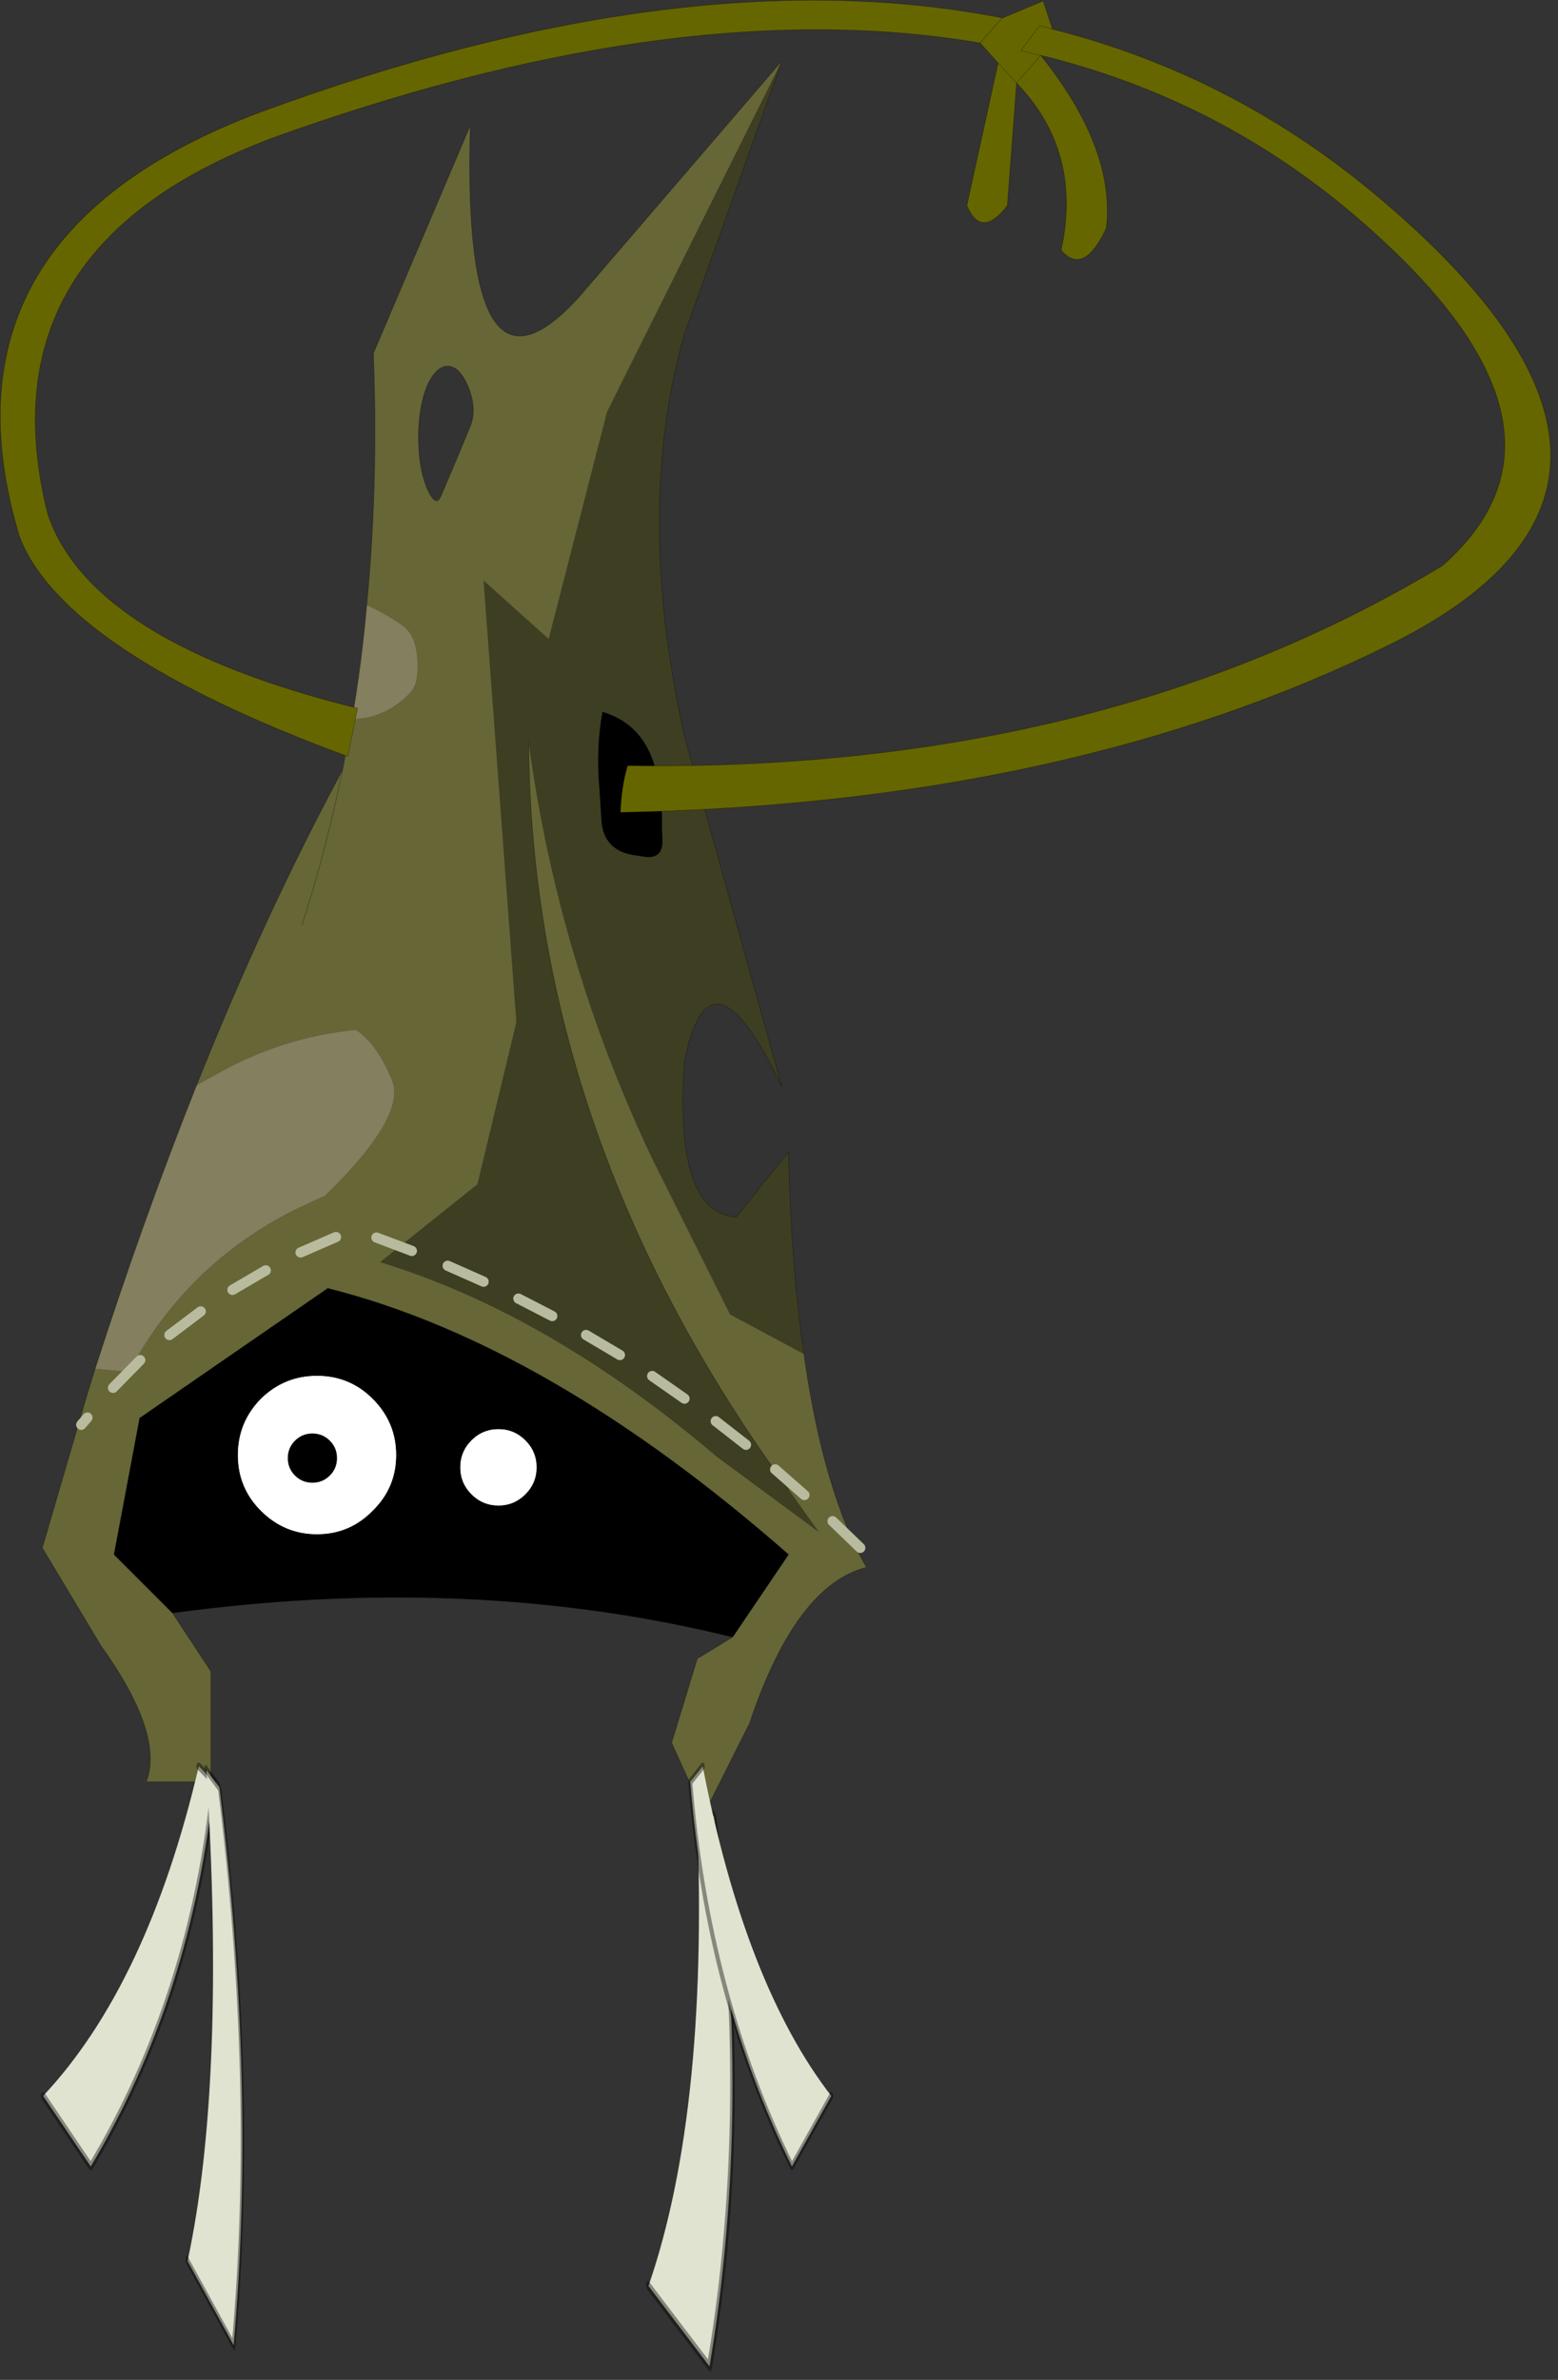 <?xml version="1.0" encoding="UTF-8" standalone="no"?>
<!DOCTYPE svg PUBLIC "-//W3C//DTD SVG 1.1//EN" "http://www.w3.org/Graphics/SVG/1.1/DTD/svg11.dtd">
<svg width="100%" height="100%" viewBox="0 0 152 232" version="1.1" xmlns="http://www.w3.org/2000/svg" xmlns:xlink="http://www.w3.org/1999/xlink" xml:space="preserve" xmlns:serif="http://www.serif.com/" style="fill-rule:evenodd;clip-rule:evenodd;stroke-linecap:round;stroke-linejoin:round;">
    <rect x="0" y="0" width="152" height="232" fill="#333333" stroke="none"/>
    <g transform="matrix(1,0,0,1,-185.822,-20.107)">
        <g transform="matrix(1,0,0,1,261.45,136.15)">
            <g id="sprite0">
                <g id="shape0">
                    <path d="M0.65,-110.1L-8.85,-83.5C-12.117,-72.067 -12.117,-58.983 -8.85,-44.25L0.65,-10.1C-4.017,-19.933 -7.183,-20.767 -8.85,-12.6C-9.55,-2.733 -7.867,2.333 -3.8,2.6L1.3,-3.75C1.467,3.65 1.967,10.217 2.8,15.95L-4.4,12.1L-12,-3.1C-18.1,-15.933 -22.117,-29.45 -24.05,-43.65C-23.85,-17.95 -15.4,6.317 1.3,29.15L4.25,33.3L-5.65,26C-16.617,16.667 -27.583,10.333 -38.55,7L-29.05,-0.6L-25.25,-16.4L-28.45,-59.45L-22.1,-53.75L-16.4,-75.9L0.65,-110.1M-16.85,-46.65C-17.283,-44.25 -17.383,-41.767 -17.15,-39.2L-16.95,-36.05C-16.817,-34.15 -15.8,-33.033 -13.9,-32.7L-12.6,-32.5C-11.5,-32.4 -10.967,-32.95 -11,-34.15L-11.05,-35.4C-10.983,-37.367 -11.2,-39.283 -11.7,-41.15C-12.467,-44.017 -14.183,-45.85 -16.85,-46.65" style="fill:#3e3e22;"/>
                    <path d="M0.65,-110.1L-16.4,-75.9L-22.1,-53.75L-28.45,-59.45L-25.25,-16.4L-29.05,-0.6L-38.55,7C-27.583,10.333 -16.617,16.667 -5.65,26L4.25,33.3L1.3,29.15C-15.4,6.317 -23.85,-17.95 -24.05,-43.65C-22.117,-29.45 -18.1,-15.933 -12,-3.1L-4.4,12.1L2.8,15.95C4.067,24.917 6.1,31.85 8.9,36.75C4.3,37.917 0.5,42.983 -2.5,51.95L-6.95,60.8L-10.1,53.85L-7.6,45.65L-4.15,43.55L1.3,35.5C-14.333,21.8 -29.317,13.15 -43.65,9.55L-62,22.2L-64.5,35.5L-58.8,41.2L-55.05,46.9L-55.05,57.65L-61.35,57.65C-60.183,54.55 -61.667,50.117 -65.8,44.35L-71.5,34.85L-67.05,19.65L-66.35,17.4L-63.05,17.7C-59.35,10.733 -53.967,5.467 -46.9,1.9L-43.9,0.5C-38.567,-4.667 -36.4,-8.433 -37.4,-10.8C-38.4,-13.167 -39.567,-14.783 -40.9,-15.65C-45.733,-15.183 -50.317,-13.717 -54.65,-11.25L-56.45,-10.25C-52.017,-21.35 -47.267,-31.6 -42.2,-41L-41.3,-45.9L-40,-46.05C-38.4,-46.35 -36.967,-47.133 -35.7,-48.4C-35.3,-48.8 -35.05,-49.333 -34.95,-50C-34.817,-51.033 -34.867,-52.05 -35.1,-53.05C-35.3,-53.95 -35.733,-54.633 -36.4,-55.1C-37.5,-55.867 -38.65,-56.517 -39.85,-57.05C-39.083,-64.917 -38.867,-73.1 -39.2,-81.6L-29.75,-103.8C-30.317,-84.067 -26.717,-78.567 -18.95,-87.3L0.65,-110.1M-29.7,-74.6C-29.3,-75.7 -29.383,-76.95 -29.95,-78.35C-30.517,-79.683 -31.183,-80.35 -31.95,-80.35C-32.717,-80.35 -33.4,-79.683 -34,-78.35C-34.533,-76.95 -34.8,-75.3 -34.8,-73.4C-34.8,-71.467 -34.533,-69.833 -34,-68.5C-33.4,-67.133 -32.933,-66.867 -32.6,-67.7L-31.2,-71L-29.7,-74.6M-46.15,-25.9C-44.583,-30.767 -43.267,-35.8 -42.2,-41C-43.267,-35.8 -44.583,-30.767 -46.15,-25.9" style="fill:#666637;"/>
                    <path d="M-4.15,43.55C-21.217,39.35 -39.433,38.567 -58.8,41.2L-64.5,35.5L-62,22.2L-43.65,9.55C-29.317,13.15 -14.333,21.8 1.3,35.5L-4.15,43.55M-16.85,-46.65C-14.183,-45.85 -12.467,-44.017 -11.7,-41.15C-11.2,-39.283 -10.983,-37.367 -11.05,-35.4L-11,-34.15C-10.967,-32.95 -11.5,-32.4 -12.6,-32.5L-13.9,-32.7C-15.8,-33.033 -16.817,-34.15 -16.95,-36.05L-17.15,-39.2C-17.383,-41.767 -17.283,-44.25 -16.85,-46.65"/>
                    <path d="M-66.35,17.4C-63.217,7.667 -59.917,-1.55 -56.45,-10.25L-54.65,-11.25C-50.317,-13.717 -45.733,-15.183 -40.9,-15.65C-39.567,-14.783 -38.4,-13.167 -37.4,-10.8C-36.4,-8.433 -38.567,-4.667 -43.9,0.5L-46.9,1.9C-53.967,5.467 -59.35,10.733 -63.05,17.7L-66.35,17.4M-41.3,-45.9C-40.667,-49.533 -40.183,-53.25 -39.85,-57.05C-38.65,-56.517 -37.5,-55.867 -36.4,-55.1C-35.733,-54.633 -35.3,-53.95 -35.1,-53.05C-34.867,-52.05 -34.817,-51.033 -34.95,-50C-35.05,-49.333 -35.3,-48.8 -35.7,-48.4C-36.967,-47.133 -38.4,-46.35 -40,-46.05L-41.3,-45.9" style="fill:#837f5f;"/>
                    <path d="M2.8,15.95C1.967,10.217 1.467,3.65 1.3,-3.75L-3.8,2.6C-7.867,2.333 -9.55,-2.733 -8.85,-12.6C-7.183,-20.767 -4.017,-19.933 0.65,-10.1L-8.85,-44.25C-12.117,-58.983 -12.117,-72.067 -8.85,-83.5L0.65,-110.1L-18.95,-87.3C-26.717,-78.567 -30.317,-84.067 -29.75,-103.8L-39.2,-81.6C-38.867,-73.1 -39.083,-64.917 -39.85,-57.05C-40.183,-53.25 -40.667,-49.533 -41.3,-45.9L-42.2,-41C-43.267,-35.8 -44.583,-30.767 -46.15,-25.9M1.3,29.15C-15.4,6.317 -23.85,-17.95 -24.05,-43.65M2.8,15.95C4.067,24.917 6.1,31.85 8.9,36.75C4.3,37.917 0.5,42.983 -2.5,51.95L-6.95,60.8L-10.1,53.85L-7.6,45.65L-4.15,43.55C-21.217,39.35 -39.433,38.567 -58.8,41.2L-55.05,46.9L-55.05,57.65L-61.35,57.65C-60.183,54.55 -61.667,50.117 -65.8,44.35L-71.5,34.85L-67.05,19.65L-66.35,17.4C-63.217,7.667 -59.917,-1.55 -56.45,-10.25C-52.017,-21.35 -47.267,-31.6 -42.2,-41M-29.7,-74.6L-31.2,-71L-32.6,-67.7C-32.933,-66.867 -33.4,-67.133 -34,-68.5C-34.533,-69.833 -34.8,-71.467 -34.8,-73.4C-34.8,-75.3 -34.533,-76.95 -34,-78.35C-33.4,-79.683 -32.717,-80.35 -31.95,-80.35C-31.183,-80.35 -30.517,-79.683 -29.95,-78.35C-29.383,-76.95 -29.3,-75.7 -29.7,-74.6M-58.8,41.2L-64.5,35.5L-62,22.2L-43.65,9.55C-29.317,13.15 -14.333,21.8 1.3,35.5L-4.15,43.55" style="fill:none;fill-rule:nonzero;stroke:#000;stroke-opacity:0.41;stroke-width:0.05px;"/>
                </g>
                <g id="sprite1" transform="matrix(0.31,0,0,0.484,-63.099,75.648)">
                    <g id="shape1">
                        <path d="M22.15,-40.3L26.9,-37.15C22.5,-8.517 9.583,17.3 -11.85,40.3L-26.85,26.1C-4.917,11.133 11.417,-11 22.15,-40.3" style="fill:#e0e3d0;"/>
                        <path d="M-26.85,26.1L-11.85,40.3C9.583,17.3 22.5,-8.517 26.9,-37.15L22.15,-40.3" style="fill:none;fill-rule:nonzero;stroke:#000;stroke-opacity:0.4;stroke-width:1.5px;"/>
                    </g>
                </g>
                <g id="sprite11" serif:id="sprite1" transform="matrix(0.192,-0.08,0.114,0.662,-55.15,84.952)">
                    <g id="shape11" serif:id="shape1">
                        <path d="M22.15,-40.3L26.9,-37.15C22.5,-8.517 9.583,17.3 -11.85,40.3L-26.85,26.1C-4.917,11.133 11.417,-11 22.15,-40.3" style="fill:#e0e3d0;"/>
                        <path d="M-26.85,26.1L-11.85,40.3C9.583,17.3 22.5,-8.517 26.9,-37.15L22.15,-40.3" style="fill:none;fill-rule:nonzero;stroke:#000;stroke-opacity:0.4;stroke-width:1.5px;"/>
                    </g>
                </g>
                <g id="sprite12" serif:id="sprite1" transform="matrix(0.273,-0.09,0.131,0.647,-8.452,87.503)">
                    <g id="shape12" serif:id="shape1">
                        <path d="M22.15,-40.3L26.9,-37.15C22.5,-8.517 9.583,17.3 -11.85,40.3L-26.85,26.1C-4.917,11.133 11.417,-11 22.15,-40.3" style="fill:#e0e3d0;"/>
                        <path d="M-26.85,26.1L-11.85,40.3C9.583,17.3 22.5,-8.517 26.9,-37.15L22.15,-40.3" style="fill:none;fill-rule:nonzero;stroke:#000;stroke-opacity:0.4;stroke-width:1.5px;"/>
                    </g>
                </g>
                <g id="sprite13" serif:id="sprite1" transform="matrix(-0.256,0,0,0.484,-1.4,75.648)">
                    <g id="shape13" serif:id="shape1">
                        <path d="M22.15,-40.3L26.9,-37.15C22.5,-8.517 9.583,17.3 -11.85,40.3L-26.85,26.1C-4.917,11.133 11.417,-11 22.15,-40.3" style="fill:#e0e3d0;"/>
                        <path d="M-26.85,26.1L-11.85,40.3C9.583,17.3 22.5,-8.517 26.9,-37.15L22.15,-40.3" style="fill:none;fill-rule:nonzero;stroke:#000;stroke-opacity:0.4;stroke-width:1.5px;"/>
                    </g>
                </g>
                <g id="shape2">
                    <path d="M-67.1,22.15L-67.7,22.85M2.85,29.7L0,27.2M8.3,34.85L5.6,32.25M-2.85,24.8L-5.8,22.5M-28.45,8.9L-31.95,7.35M-21.75,12.25L-25.05,10.55M-15.15,16.05L-18.45,14.1M-56.05,11.8L-59.1,14.1M-49.7,7.8L-52.95,9.7M-42.85,4.55L-46.3,6.05M-35.45,5.9L-38.9,4.6M-8.85,20.3L-12,18.1M-61.95,16.55L-64.6,19.25" style="fill:none;fill-rule:nonzero;stroke:#b8bb9d;stroke-width:1px;"/>
                    <path d="M22.15,-114.3L22.2,-114.3L26.15,-115.95L27.05,-113.2L25.8,-113.55L23.95,-111.1L25.9,-110.65L23.55,-107.95L21.75,-109.9L23.55,-107.95L25.9,-110.65L23.95,-111.1L25.8,-113.55L27.05,-113.2C39.05,-110.167 49.817,-104.567 59.35,-96.4C80.817,-78.1 81.083,-63.733 60.15,-53.3C39.217,-42.9 14.133,-37.417 -15.1,-36.85C-15.033,-38.55 -14.8,-40.067 -14.4,-41.4C16.333,-40.967 42.833,-47.467 65.1,-60.9C75.467,-70 72.583,-81.4 56.45,-95.1C47.55,-102.667 37.367,-107.85 25.9,-110.65C30.767,-104.583 32.9,-98.967 32.3,-93.8C30.833,-90.667 29.367,-89.95 27.9,-91.65C29.3,-98.05 27.85,-103.483 23.55,-107.95L22.65,-96C20.95,-93.8 19.633,-93.8 18.7,-96L21.75,-109.9L20,-111.85C0.9,-115.117 -21.5,-112.25 -47.2,-103.25C-67.567,-96.25 -75.483,-83.783 -70.95,-65.85C-68.083,-57.55 -58.017,-51.267 -40.75,-47L-41.7,-42.3C-60.067,-49.067 -70.733,-56.183 -73.7,-63.65C-79.6,-83.183 -71.783,-97 -50.25,-105.1C-22.617,-115.267 1.517,-118.333 22.15,-114.3L20,-111.85L22.15,-114.3" style="fill:#660;"/>
                    <path d="M27.05,-113.2L26.15,-115.95L22.2,-114.3L22.15,-114.3L20,-111.85L21.75,-109.9L23.55,-107.95L25.9,-110.65L23.95,-111.1L25.8,-113.55L27.05,-113.2C39.05,-110.167 49.817,-104.567 59.35,-96.4C80.817,-78.1 81.083,-63.733 60.15,-53.3C39.217,-42.9 14.133,-37.417 -15.1,-36.85C-15.033,-38.55 -14.8,-40.067 -14.4,-41.4C16.333,-40.967 42.833,-47.467 65.1,-60.9C75.467,-70 72.583,-81.4 56.45,-95.1C47.55,-102.667 37.367,-107.85 25.9,-110.65C30.767,-104.583 32.9,-98.967 32.3,-93.8C30.833,-90.667 29.367,-89.95 27.9,-91.65C29.3,-98.05 27.85,-103.483 23.55,-107.95L22.65,-96C20.95,-93.8 19.633,-93.8 18.7,-96L21.75,-109.9M20,-111.85C0.9,-115.117 -21.5,-112.25 -47.2,-103.25C-67.567,-96.25 -75.483,-83.783 -70.95,-65.85C-68.083,-57.55 -58.017,-51.267 -40.75,-47L-41.7,-42.3C-60.067,-49.067 -70.733,-56.183 -73.7,-63.65C-79.6,-83.183 -71.783,-97 -50.25,-105.1C-22.617,-115.267 1.517,-118.333 22.15,-114.3" style="fill:none;fill-rule:nonzero;stroke:#000;stroke-opacity:0.4;stroke-width:0.05px;"/>
                    <path d="M-27,30.75C-28.033,30.75 -28.917,30.383 -29.65,29.65C-30.383,28.917 -30.75,28.033 -30.75,27C-30.75,25.967 -30.383,25.083 -29.65,24.35C-28.917,23.617 -28.033,23.25 -27,23.25C-25.967,23.25 -25.083,23.617 -24.35,24.35C-23.617,25.083 -23.25,25.967 -23.25,27C-23.25,28.033 -23.617,28.917 -24.35,29.65C-25.083,30.383 -25.967,30.75 -27,30.75M-43.45,24.4C-43.917,23.933 -44.483,23.7 -45.15,23.7C-45.817,23.7 -46.383,23.933 -46.85,24.4C-47.317,24.867 -47.55,25.433 -47.55,26.1C-47.55,26.767 -47.317,27.333 -46.85,27.8C-46.383,28.267 -45.817,28.5 -45.15,28.5C-44.483,28.5 -43.917,28.267 -43.45,27.8C-42.983,27.333 -42.75,26.767 -42.75,26.1C-42.75,25.433 -42.983,24.867 -43.45,24.4M-39.25,20.3C-37.717,21.833 -36.95,23.667 -36.95,25.8C-36.95,27.933 -37.717,29.75 -39.25,31.25C-40.75,32.783 -42.567,33.55 -44.7,33.55C-46.833,33.55 -48.667,32.783 -50.2,31.25C-51.7,29.75 -52.45,27.933 -52.45,25.8C-52.45,23.667 -51.7,21.833 -50.2,20.3C-48.667,18.8 -46.833,18.05 -44.7,18.05C-42.567,18.05 -40.75,18.8 -39.25,20.3" style="fill:#fff;"/>
                    <path d="M-27,30.75C-28.033,30.75 -28.917,30.383 -29.65,29.65C-30.383,28.917 -30.75,28.033 -30.75,27C-30.75,25.967 -30.383,25.083 -29.65,24.35C-28.917,23.617 -28.033,23.25 -27,23.25C-25.967,23.25 -25.083,23.617 -24.35,24.35C-23.617,25.083 -23.25,25.967 -23.25,27C-23.25,28.033 -23.617,28.917 -24.35,29.65C-25.083,30.383 -25.967,30.75 -27,30.75M-39.25,20.3C-37.717,21.833 -36.95,23.667 -36.95,25.8C-36.95,27.933 -37.717,29.75 -39.25,31.25C-40.75,32.783 -42.567,33.55 -44.7,33.55C-46.833,33.55 -48.667,32.783 -50.2,31.25C-51.7,29.75 -52.45,27.933 -52.45,25.8C-52.45,23.667 -51.7,21.833 -50.2,20.3C-48.667,18.8 -46.833,18.05 -44.7,18.05C-42.567,18.05 -40.75,18.8 -39.25,20.3" style="fill:none;fill-rule:nonzero;stroke:#000;stroke-width:0.05px;"/>
                </g>
            </g>
        </g>
    </g>
</svg>
